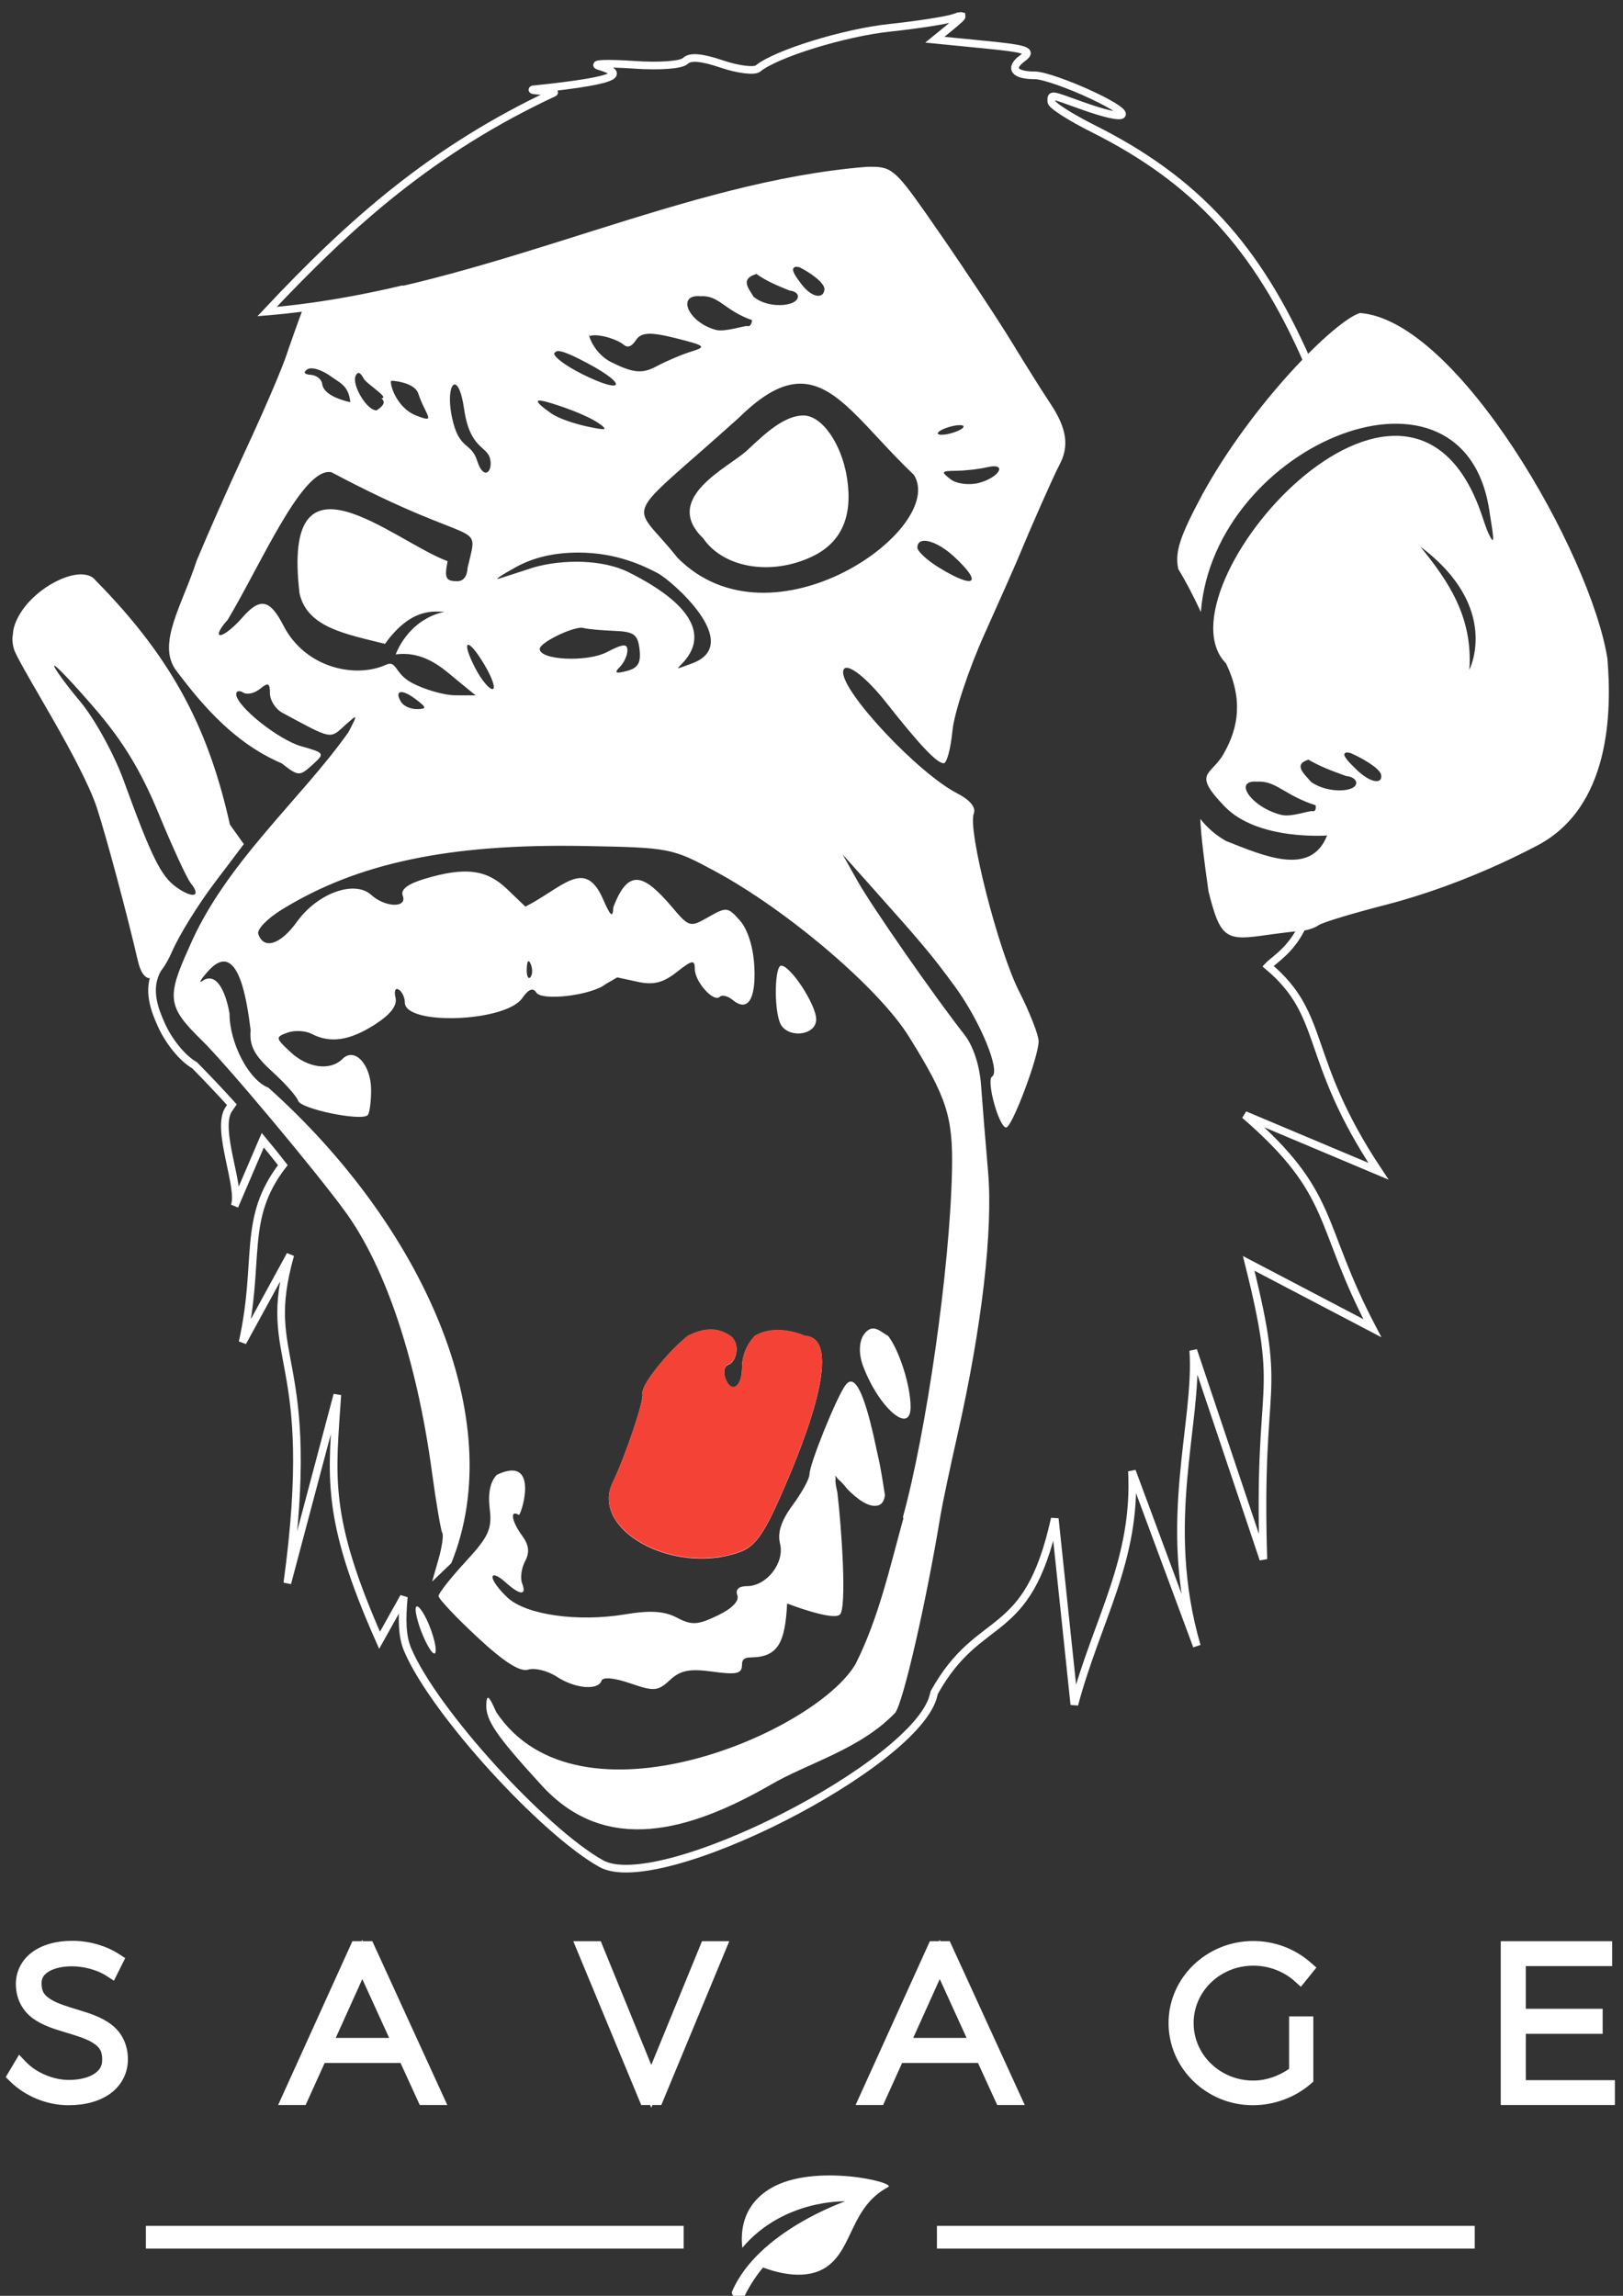 <?xml version="1.0" encoding="UTF-8" standalone="no"?>
<!-- Created with Inkscape (http://www.inkscape.org/) -->

<svg
   xmlns:dc="http://purl.org/dc/elements/1.1/"
   xmlns:cc="http://creativecommons.org/ns#"
   xmlns:rdf="http://www.w3.org/1999/02/22-rdf-syntax-ns#"
   xmlns:svg="http://www.w3.org/2000/svg"
   xmlns="http://www.w3.org/2000/svg"
   xmlns:sodipodi="http://sodipodi.sourceforge.net/DTD/sodipodi-0.dtd"
   xmlns:inkscape="http://www.inkscape.org/namespaces/inkscape"
   width="210mm"
   height="297mm"
   viewBox="0 0 210 297"
   version="1.1"
   id="svg8544"
   inkscape:version="0.92.0 r15299"
   sodipodi:docname="dark.svg">
  <rect x="0" y="0" width="210" height="297" fill="#333333" stroke="none"/>
  <defs
     id="defs8538" />
  <sodipodi:namedview
     id="base"
     pagecolor="#ffffff"
     bordercolor="#666666"
     borderopacity="1.0"
     inkscape:pageopacity="0.0"
     inkscape:pageshadow="2"
     inkscape:zoom="11.240286"
     inkscape:cx="394.67546"
     inkscape:cy="357.94173"
     inkscape:document-units="mm"
     inkscape:current-layer="g8536"
     showgrid="false"
     inkscape:window-width="1893"
     inkscape:window-height="1052"
     inkscape:window-x="27"
     inkscape:window-y="0"
     inkscape:window-maximized="1" />
  <g
     inkscape:label="Calque 1"
     inkscape:groupmode="layer"
     id="layer1">
    <g
       id="g13069"
       transform="matrix(1.025,0,0,1.025,-2.893,-1.278)">
      <g
         style="fill:#ffffff"
         transform="matrix(0.545,0,0,0.545,381.315,-941.332)"
         id="g8507">
        <path
           inkscape:connector-curvature="0"
           id="path8198-3"
           d="m -610.581,2178.73 -0.144,0.318 h -2.134 l -17.202,37.932 h 6.373 l 4.401,-9.73 h 17.582 l 4.449,9.73 h 1.206 5.173 l -17.366,-37.932 h -2.191 z m 133.751,0 -0.144,0.318 h -2.131 l -17.202,37.932 h 6.371 l 4.401,-9.73 h 17.582 l 4.449,9.73 h 1.206 5.173 l -17.364,-37.932 h -2.194 z m -200.856,0.22 c -3.668,0 -6.863,0.849 -9.248,2.559 -2.385,1.711 -3.875,4.395 -3.875,7.434 0,3.591 1.659,6.293 3.903,7.946 2.244,1.653 4.941,2.472 7.468,3.233 2.528,0.761 4.902,1.472 6.417,2.432 1.515,0.96 2.231,1.833 2.211,3.925 v 0.01 0.01 c 0,1.417 -0.542,2.376 -1.794,3.225 -1.252,0.85 -3.3,1.45 -5.963,1.45 -3.46,0 -7.424,-1.616 -9.798,-4.073 l -1.708,-1.766 -3.083,5.185 1.05,1.032 c 3.372,3.317 8.392,5.479 13.491,5.479 3.869,0 7.23,-0.914 9.724,-2.733 2.492,-1.818 4.03,-4.641 4.033,-7.84 0.026,-3.647 -1.589,-6.404 -3.819,-8.112 -2.232,-1.71 -4.934,-2.565 -7.47,-3.341 -2.536,-0.776 -4.927,-1.481 -6.463,-2.425 -1.536,-0.944 -2.246,-1.779 -2.246,-3.779 0,-1.168 0.444,-1.937 1.582,-2.673 1.138,-0.736 3.034,-1.27 5.489,-1.27 2.579,0 5.793,0.798 7.92,2.189 l 1.764,1.152 0.944,-1.884 1.676,-3.353 -1.4,-0.916 c -2.928,-1.915 -6.929,-3.093 -10.806,-3.093 z m 273.494,0.05 c -10.755,0 -19.626,8.453 -19.626,18.99 0,10.53 8.81,19.04 19.528,19.04 5.018,0 9.817,-1.86 13.351,-4.905 l 0.652,-0.562 v -15.107 h -5.611 v 12.137 c -2.36,1.65 -5.252,2.725 -8.294,2.725 -7.672,0 -13.819,-5.967 -13.819,-13.329 0,-7.308 6.147,-13.281 13.819,-13.281 3.645,0 7.073,1.355 9.554,3.579 l 1.472,1.32 3.593,-4.457 -1.354,-1.188 c -3.516,-3.083 -8.203,-4.963 -13.265,-4.963 z m -157.505,0.048 1.076,2.597 14.661,35.334 h 2.065 l 0.26,0.636 0.26,-0.636 h 2.071 l 15.738,-37.932 h -6.319 l -11.745,28.652 -11.699,-28.652 z m 214.819,0 v 1.878 36.054 h 26.442 v -5.759 h -20.633 v -10.72 h 17.798 v -5.807 h -17.798 v -9.888 h 19.998 v -5.759 z m -129.933,8.766 6.215,13.629 h -12.365 z m -133.751,0 6.215,13.627 h -12.365 z m -56.494,18.682 v 0.016 -0.01 -0.01 z"
           style="color:#000000;font-style:normal;font-variant:normal;font-weight:300;font-stretch:normal;font-size:47.762px;line-height:125%;font-family:Montserrat;-inkscape-font-specification:'Montserrat Light';text-indent:0;text-align:start;text-decoration:none;text-decoration-line:none;text-decoration-style:solid;text-decoration-color:#000000;letter-spacing:0px;word-spacing:0px;text-transform:none;writing-mode:lr-tb;direction:ltr;baseline-shift:baseline;text-anchor:start;white-space:normal;clip-rule:nonzero;display:inline;overflow:visible;visibility:visible;opacity:1;isolation:auto;mix-blend-mode:normal;color-interpolation:sRGB;color-interpolation-filters:linearRGB;solid-color:#000000;solid-opacity:1;fill:#ffffff;fill-opacity:1;fill-rule:nonzero;stroke:none;stroke-width:3.754;stroke-linecap:butt;stroke-linejoin:miter;stroke-miterlimit:4;stroke-dasharray:none;stroke-dashoffset:0;stroke-opacity:1;color-rendering:auto;image-rendering:auto;shape-rendering:auto;text-rendering:auto;enable-background:accumulate"
           inkscape:export-xdpi="75.5616"
           inkscape:export-ydpi="75.5616"
           sodipodi:nodetypes="ccccccccccccccccccccccccccccscssccscsccccscccccscscccccccssscccccsssccccsccccccccccccccccccccccccccccccccccccccc" />
        <path
           inkscape:connector-curvature="0"
           d="m -515.843,2236.195 c -7.39,4.288 -6.966,11.272 -6.711,13.856 9.545,-11.307 23.822,-10.758 23.822,-10.758 0,0 -20.238,6.942 -26.182,20.863 -0.469,1.099 2.203,2.528 2.812,1.229 1.82,-3.871 4.356,-6.775 4.356,-6.775 3.742,1.392 10.215,3.024 14.803,-0.204 6.094,-4.289 5.471,-13.796 14.171,-18.425 2.032,-1.081 -17.052,-5.6 -27.071,0.214 z"
           id="path2"
           style="fill:#ffffff;fill-opacity:1;stroke-width:0.387"
           inkscape:export-xdpi="75"
           inkscape:export-ydpi="75" />
        <rect
           style="color:#000000;clip-rule:nonzero;display:inline;overflow:visible;visibility:visible;opacity:1;isolation:auto;mix-blend-mode:normal;color-interpolation:sRGB;color-interpolation-filters:linearRGB;solid-color:#000000;solid-opacity:1;fill:#ffffff;fill-opacity:1;fill-rule:nonzero;stroke:none;stroke-width:6.163;stroke-linecap:butt;stroke-linejoin:miter;stroke-miterlimit:4;stroke-dasharray:none;stroke-dashoffset:0;stroke-opacity:1;color-rendering:auto;image-rendering:auto;shape-rendering:auto;text-rendering:auto;enable-background:accumulate"
           id="rect8483"
           width="124.565"
           height="5.273"
           x="-660.69"
           y="2244.959"
           inkscape:export-xdpi="75"
           inkscape:export-ydpi="75" />
        <rect
           y="2244.959"
           x="-477.466"
           height="5.273"
           width="124.565"
           id="rect8487"
           style="color:#000000;clip-rule:nonzero;display:inline;overflow:visible;visibility:visible;opacity:1;isolation:auto;mix-blend-mode:normal;color-interpolation:sRGB;color-interpolation-filters:linearRGB;solid-color:#000000;solid-opacity:1;fill:#ffffff;fill-opacity:1;fill-rule:nonzero;stroke:none;stroke-width:6.163;stroke-linecap:butt;stroke-linejoin:miter;stroke-miterlimit:4;stroke-dasharray:none;stroke-dashoffset:0;stroke-opacity:1;color-rendering:auto;image-rendering:auto;shape-rendering:auto;text-rendering:auto;enable-background:accumulate"
           inkscape:export-xdpi="75"
           inkscape:export-ydpi="75" />
      </g>
      <g
         id="g8536"
         transform="matrix(0.545,0,0,0.545,323.689,-1425.065)">
        <path
           style="fill:#ffffff;fill-rule:evenodd;stroke:none;stroke-width:0.938px;stroke-linecap:butt;stroke-linejoin:miter;stroke-opacity:1"
           d="m -385.948,2655.723 c -0.616,-0.024 -1.293,-0.013 -2.064,0 -42.229,3.37 -84.106,25.782 -130.148,31.769 -1.356,3.496 -3.802,10.525 -3.802,10.525 -0.56,1.97 -3.333,9.227 -10.916,25.535 -2.996,6.443 -7.649,16.989 -10.344,23.432 -3.215,10.042 -9.357,19.289 -4.69,25.409 6.354,8.466 13.768,16.928 24.42,21.468 3.833,3.015 4.138,3.027 7.062,0.386 2.992,-2.702 2.935,-2.793 -2.492,-4.327 -5.359,-1.516 -15.112,-9.319 -15.112,-12.094 0,-0.749 0.736,-0.904 1.633,-0.35 0.896,0.554 2.658,0.157 3.909,-0.881 1.855,-1.539 2.272,-1.348 2.272,1.053 0,1.62 1.285,3.642 2.855,4.49 11.533,6.23 10.997,6.112 14.381,3.049 3.175,-2.873 3.183,-2.859 0.945,1.456 -11.031,15.618 -28.682,30.434 -36.987,50.032 -5.189,11.444 -4.885,13.6 2.994,21.297 5.764,5.632 26.489,30.391 33.32,39.802 9.328,12.853 16.515,34.443 19.988,60.024 0.988,7.278 2.076,13.676 2.413,14.222 0.338,0.546 -0.053,3.321 -0.868,6.163 l -1.481,5.165 4.448,-4.263 c 13.612,-33.553 -6.938,-78.404 -42.358,-110.112 -4.52,-1.719 -9.016,-10.294 -9.016,-17.188 -0.579,-3.448 -2.376,-9.502 -5.865,-7.813 -1.503,1.153 -1.049,0.206 1.009,-2.104 6.747,-7.384 8.826,6.425 9.739,13.72 -0.299,3.687 0.816,5.84 5.006,9.653 2.964,2.697 5.671,5.743 6.015,6.775 0.632,1.896 14.632,4.781 16.097,3.316 0.435,-0.436 0.796,-3.05 0.796,-5.808 0,-5.894 -3.809,-10.036 -6.632,-7.213 -2.826,2.826 -8.05,2.137 -12.057,-1.597 -3.48,-3.243 -3.512,-3.462 -0.683,-4.49 1.636,-0.594 4.156,-0.466 5.603,0.286 4.308,2.237 8.8,1.577 14.614,-2.148 3.679,-2.357 5.258,-4.416 4.805,-6.251 -0.372,-1.504 -0.034,-2.344 0.745,-1.862 0.779,0.481 1.412,1.824 1.412,2.986 0,5.398 23.303,4.559 27.182,-0.98 1.474,-2.105 2.524,-2.532 3.274,-1.318 1.259,2.037 12.834,0.645 16.018,-1.926 l 2.736,-1.582 4.783,1.036 c 3.601,0.78 5.828,0.219 8.981,-2.261 3.594,-2.827 4.197,-2.932 4.197,-0.731 0,2.978 4.376,7.859 5.784,6.451 0.524,-0.524 1.871,-0.195 2.986,0.731 3.469,2.879 5.406,-0.099 5.019,-7.696 -0.227,-4.47 -1.505,-8.594 -3.307,-10.657 -2.79,-3.194 -3.164,-3.239 -7.324,-0.851 -4.292,2.463 -4.47,2.406 -8.624,-2.53 -6.233,-7.221 -9.88,-9.044 -13.412,0.275 -0.099,2.597 -0.646,2.12 -2.483,-2.122 -4.216,-9.296 -9.148,-2.534 -17.875,1.972 l -4.29,-4.112 c -4.715,-4.518 -9.709,-5.127 -19.034,-2.333 -3.943,1.181 -5.636,2.478 -5.09,3.902 1.111,2.897 -4.032,2.778 -7.284,-0.165 -3.891,-3.521 -12.442,-0.435 -17.223,6.215 -3.821,5.314 -7.717,6.532 -8.958,2.807 -0.342,-1.028 2.065,-3.528 5.343,-5.557 17.523,-10.849 38.857,-15.358 69.998,-14.8 19.928,0.357 20.495,0.463 30.441,5.828 16.81,9.068 37.919,27.067 44.907,38.284 8.86,14.222 10.266,18.613 9.99,31.223 -0.5,22.856 -6.003,60.609 -11.358,80.052 l 0.115,0.286 c -3.168,11.428 -5.711,23.054 -11.065,33.715 -9.155,15.873 -64.297,39.669 -83.253,11.177 -1.683,-3.843 -2.201,-4.239 -2.3,-1.762 -0.146,3.677 2.309,7.258 12.982,18.913 14.772,15.976 34.069,10.525 53.002,-0.388 8.634,-5.015 20.677,-8.16 28.727,-16.604 1.846,-2.338 7.201,-25.678 10.492,-45.723 0.423,-2.577 2.208,-11.017 3.959,-18.748 5.64,-24.906 8.237,-47.336 7.055,-60.917 -0.598,-6.872 -1.327,-15.848 -1.619,-19.951 -0.327,-4.596 -1.813,-9.094 -3.867,-11.715 -7.073,-9.023 -21.346,-29.535 -24.705,-35.499 l -3.516,-6.244 6.273,7.026 c 12.383,13.869 14.367,16.241 19.713,23.523 5.861,7.984 10.691,19.652 8.657,20.909 -1.417,0.876 1.598,11.801 3.257,11.801 1.362,0 7.549,-16.43 7.52,-19.979 -0.011,-1.471 -2.053,-6.68 -4.541,-11.585 -4.832,-9.527 -11.923,-37.352 -10.477,-41.12 0.557,-1.452 -0.855,-3.16 -3.937,-4.753 -8.93,-4.618 -26.323,-23.094 -26.323,-27.964 0,-2.904 4.805,0.444 9.904,6.909 7.914,10.033 11.803,14.143 13.39,14.143 0.716,0 1.624,-3.37 2.02,-7.491 0.396,-4.121 3.706,-14.134 7.354,-22.255 3.648,-8.121 7.213,-16.177 7.927,-17.895 3.372,-8.123 8.197,-19.009 9.505,-21.454 2.313,-4.326 1.708,-8.479 -2.064,-14.15 -1.933,-2.907 -5.973,-9.335 -8.979,-14.28 -3.007,-4.946 -10.4,-16.124 -16.428,-24.847 -9.498,-13.74 -10.814,-15.577 -15.123,-15.742 z m -18.508,23.139 c 0.057,0 0.118,0 0.183,0.011 v 0.01 c 0.23,0.033 0.522,0.01 0.806,0.146 1.988,0.976 5.807,3.49 5.674,5.087 -0.183,2.207 -2.835,2.031 -5.308,-1.203 -1.289,-1.685 -2.406,-3.285 -1.783,-3.812 0.118,-0.102 0.256,-0.207 0.428,-0.231 z m -9.08,1.672 v 0 c 2.329,1.662 4.805,2.677 7.67,3.843 1.003,0.082 1.997,0.585 1.926,1.441 -0.193,2.322 -7.02,2.809 -10.267,-0.029 -1.14,-1.925 -3.201,-4.107 0.67,-5.257 z m -13.973,5.138 c 0.283,-0.02 0.598,-0.02 0.945,0.01 4.441,-0.259 5.383,3.166 12.001,5.546 -0.069,0.834 -0.45,1.55 -1.082,1.377 -0.632,-0.169 -5.193,1.447 -7.3,0.875 -6.026,-1.632 -8.816,-7.463 -4.563,-7.806 z m 153.757,3.896 c -5.853,1.809 -24.898,20.897 -36.484,41.984 -5.289,9.885 -6.399,13.316 -5.607,17.28 1.796,2.973 3.59,6.399 5.242,9.983 3.032,-39.115 61.609,-63.102 66.932,-22.718 0.221,1.676 1.33,7.308 0.379,5.804 -0.951,-1.504 -1.611,-3.698 -2.201,-5.444 -17.117,-50.687 -76.051,17.39 -59.266,34.274 3.886,8.162 3.004,14.705 -0.613,20.997 -2.914,5.067 -7.376,4.175 0.295,12.131 7.671,7.955 23.714,6.704 23.714,6.704 -3.769,9.606 -14.627,4.728 -23.43,1.271 -2.358,-1.331 -4.402,-3.144 -5.942,-5.103 0.199,4.24 0.885,9.607 1.906,16.805 2.603,10.356 3.875,11.428 12.153,10.256 3.9,-0.552 8.15,-1.071 9.439,-1.155 1.289,-0.085 3.043,-0.669 3.902,-1.294 0.859,-0.625 7.885,-2.755 15.617,-4.733 11.259,-2.92 23.587,-7.713 34.717,-13.555 17.43,-8.874 17.563,-31.421 16.564,-43.475 -3.861,-24.294 -34.635,-78.355 -57.318,-80.01 z m -164.844,4.814 c 1.404,-0.065 3.385,0.272 6.301,1.002 6.952,1.741 7.261,1.999 3.673,3.111 -2.155,0.663 -5.774,2.196 -8.035,3.408 -3.294,1.765 -5.352,1.592 -10.384,-0.881 -4.954,-2.435 -5.712,-7.979 -5.14,-6.094 0.602,-0.256 1.621,-0.286 3.1,0.01 1.8,0.358 3.923,1.224 4.713,1.921 0.982,0.865 1.914,0.528 2.957,-1.053 0.586,-0.888 1.411,-1.353 2.814,-1.417 z m -20.645,4.008 c 1.365,0.149 4.119,1.501 6.751,2.908 9.312,4.976 8.133,7.166 -1.324,2.463 -3.99,-1.984 -6.932,-4.212 -6.539,-4.947 0.053,-0.079 0.218,-0.057 0.287,-0.187 0.06,-0.113 0.177,-0.184 0.33,-0.222 0.134,-0.031 0.299,-0.036 0.494,-0.015 z m -57.371,3.994 c 1.168,0 2.899,0.706 4.567,1.904 2.206,1.578 4.03,2.15 4.444,5.94 -4.042,-0.938 -6.288,-2.394 -6.528,-4.257 -0.137,-1.072 -1.344,-2.012 -2.677,-2.091 -1.475,-0.087 -1.776,-0.581 -0.765,-1.26 0.239,-0.16 0.57,-0.237 0.959,-0.236 z m 10.831,1.082 c 0.073,-0.012 0.148,-0.01 0.225,0.022 0.309,0.106 0.655,0.526 1.038,1.26 0.631,1.208 6.187,4.603 4.111,4.534 h -0.002 c 0.651,0.695 1.081,1.372 -1.062,2.811 -2.167,0.279 -5.864,-5.86 -4.902,-7.981 0.177,-0.391 0.374,-0.607 0.591,-0.645 z m 7.705,1.805 c 0.6,-0.034 5.16,0.418 6.147,2.772 1.721,5.262 4.524,7.208 -0.394,5.283 -4.918,-1.926 -6.353,-8.021 -5.753,-8.055 z m 94.611,0.666 c 8.77,-0.081 15.265,10.564 26.404,21.125 7.745,12.366 -32.83,41.374 -54.783,19.162 -10.844,-13.724 -13.613,-7.303 14.359,-32.51 5.579,-5.485 10.034,-7.739 14.02,-7.777 z m -80.021,0.187 c 0.716,-0.094 1.641,1.56 2.234,5.658 1.353,9.366 5.306,8.487 6.019,11.554 0.713,3.067 -1.53,5.088 -2.966,0.514 -1.436,-4.574 -4.247,-2.342 -5.87,-10.186 -0.913,-4.412 -0.337,-7.42 0.584,-7.54 z m 19.622,3.726 c 0.18,-0.011 0.437,0.016 0.76,0.077 0.215,0.041 0.446,0.082 0.712,0.154 3.195,0.85 9.559,3.096 12.347,5.043 2.247,1.569 1.724,1.67 -2.534,0.762 -3.002,-0.64 -6.765,-1.844 -8.544,-3.106 -1.779,-1.262 -3.121,-2.335 -3.043,-2.776 0.017,-0.093 0.122,-0.143 0.302,-0.154 z m 61.022,3.448 c -4.416,0.154 -8.687,4.169 -12.854,8.086 -4.167,3.917 -19.918,10.981 -10.181,20.358 4.724,6.894 15.767,8.744 25.256,4.219 6.748,-3.218 9.435,-9.231 8.079,-18.091 -1.228,-8.027 -5.884,-14.725 -10.3,-14.572 z m 36.442,2.238 c 0.811,0.01 1.094,0.27 0.612,0.698 -0.643,0.57 -2.409,1.224 -3.926,1.456 -1.517,0.231 -2.232,-0.048 -1.589,-0.617 0.643,-0.57 2.409,-1.223 3.926,-1.454 0.379,-0.058 0.707,-0.082 0.978,-0.082 z m 7.778,9.529 c 2.775,-0.082 0.881,2.703 -3.345,3.838 -2.257,0.607 -5.222,0.24 -6.588,-0.817 -1.158,-0.895 -1.713,-1.375 -1.531,-1.639 0.182,-0.263 1.1,-0.317 2.893,-0.339 2.117,-0.028 5.311,-0.396 7.09,-0.822 0.593,-0.142 1.085,-0.211 1.481,-0.222 z m -153.999,1.322 c 0.213,-0.01 0.426,0.012 0.634,0.053 34.921,18.55 34.249,10.36 31.536,22.17 0,0 0.013,3.071 -2.371,3.071 -2.683,0 -3.031,-0.72 -2.249,-4.633 -12.695,-4.713 -38.568,-28.405 -34.294,7.469 1.803,7.879 10.58,9.368 19.792,11.675 6.34,-8.854 11.839,-7.328 13.857,-7.456 -8.676,1.868 -11.371,9.902 -11.371,9.902 6.68,-0.889 11.14,3.449 13.821,5.645 l 4.689,3.838 -4.689,-0.017 c -2.577,0 -7.112,-1.302 -10.084,-2.884 -4.111,-2.189 -3.438,-5.361 -6.074,-4.16 -6.845,3.118 -18.545,0.874 -23.674,-9.11 -3.153,-6.138 -5.424,-6.562 -9.573,-1.791 -1.917,2.204 -4.18,4.008 -5.034,4.008 -0.854,0 -0.099,-1.583 1.681,-3.516 7.55,-12.605 16.781,-34.116 23.401,-34.266 z m 137.966,15.936 c 1.65,-0.026 4.334,1.293 6.903,3.673 6.719,6.226 4.848,7.624 -3.439,2.571 -2.792,-1.702 -5.076,-3.812 -5.076,-4.684 0,-1.046 0.621,-1.534 1.611,-1.56 z m 114.866,1.324 c 18.83,14.079 11.373,28.561 11.373,28.561 0.873,-12.244 -4.905,-20.604 -11.373,-28.561 z m -194.919,1.405 c 8.797,10e-5 15.097,3.089 18.303,4.768 3.207,1.679 20.148,16.424 7.936,20.905 -12.213,4.481 16.708,-5.423 -14.678,-21.121 -6.061,-3.032 -15.273,-3.003 -21.881,-1.15 -3.157,1.032 -6.794,2.21 -8.082,2.62 -1.289,0.41 0.432,-0.775 3.823,-2.637 4.17,-2.289 8.89,-3.386 14.579,-3.386 z m -115.41,5.048 c -5.377,0.098 -13.989,6.018 -15.52,12.777 l -0.238,1.978 c -0.009,0.98 0.144,1.966 0.493,2.946 2.567,5.788 15.349,25.416 19.043,36.251 2.291,7.049 7.002,24.635 9.511,35.482 1.44,6.228 4.721,5.268 8.055,-2.349 1.598,-3.651 5.961,-10.681 9.703,-15.626 l 6.802,-8.994 -3.221,-4.524 c -4.686,-20.827 -12.311,-37.485 -31.051,-56.479 -0.767,-1.041 -2.039,-1.489 -3.576,-1.461 z m 116.091,12.358 c 0.17,0.01 0.32,0.023 0.443,0.06 0.859,0.249 4.019,0.54 7.026,0.659 4.671,0.179 5.538,0.808 5.944,4.303 0.361,3.115 -0.343,4.308 -2.957,4.991 -2.577,0.674 -2.987,0.452 -1.646,-0.89 0.983,-0.983 1.789,-2.724 1.789,-3.864 0,-1.637 -0.994,-1.556 -4.733,0.377 -4.632,2.396 -15.577,1.88 -15.577,-0.731 0,-1.33 6.257,-4.485 9.146,-4.869 v -0.015 c 0.206,-0.013 0.396,-0.023 0.566,-0.023 z m -26.338,3.962 c 0.491,-0.159 1.917,1.372 3.887,4.711 1.799,3.043 2.606,5.535 1.798,5.535 -0.808,0 -2.601,-2.175 -3.975,-4.832 -1.761,-3.406 -2.201,-5.252 -1.71,-5.414 z m -95.79,4.812 c 0.476,0.027 4.438,4.207 9.212,9.739 6.676,7.738 10.862,14.618 15.009,24.684 3.163,7.678 6.483,14.86 7.37,15.954 2.5,3.085 0.58,3.675 -3.245,0.996 -3.622,-2.537 -5.816,-6.956 -12.325,-24.857 -2.187,-6.014 -6.692,-14.197 -10.018,-18.182 -3.326,-3.985 -6.05,-7.712 -6.05,-8.286 0,-0.036 0.015,-0.049 0.046,-0.05 z m 80.409,6.128 c 0.688,0.023 1.824,0.549 3.228,1.611 2.642,2 2.685,2.285 0.366,2.329 -1.453,0.027 -3.103,-0.703 -3.669,-1.619 -0.85,-1.377 -0.829,-2.159 -0.192,-2.3 0.08,-0.021 0.169,-0.021 0.267,-0.021 z m 218.842,13.984 c 0.056,0 0.118,0 0.187,0.01 v 0.011 c 0.24,0.032 0.528,0.01 0.85,0.143 2.257,0.962 6.758,3.443 7.026,5.021 0.37,2.18 -2.358,2.01 -5.674,-1.183 -1.728,-1.664 -3.262,-3.247 -2.765,-3.768 0.093,-0.101 0.207,-0.203 0.375,-0.227 z m -8.773,1.661 c 2.775,1.64 5.536,2.642 8.729,3.792 1.035,0.081 2.169,0.575 2.313,1.421 0.39,2.296 -6.396,2.783 -10.395,-0.019 -1.638,-1.901 -4.274,-4.055 -0.646,-5.195 z m -11.083,5.09 v 0 c 3.875,0.166 5.897,3.276 12.737,5.475 0.14,0.825 -0.066,1.531 -0.749,1.361 -0.683,-0.167 -4.89,1.434 -7.167,0.872 -6.942,-1.713 -11.36,-8.149 -5.621,-7.7 0.277,-0.02 0.542,-0.022 0.8,-0.011 z m -169.536,41.589 c 0.142,0.022 0.315,0.263 0.502,0.731 0.451,1.127 0.396,2.474 -0.123,2.994 -0.519,0.518 -0.89,-0.402 -0.822,-2.049 0.047,-1.137 0.207,-1.712 0.443,-1.675 z m 58.493,1.024 c -1.477,0 -1.711,9.53 -0.322,13.149 1.458,3.799 8.427,3.205 8.427,-0.718 0,-3.345 -5.924,-12.431 -8.104,-12.431 z m 21.231,84.027 c -0.731,0.024 -1.487,0.476 -2.298,1.714 -0.88,1.639 -1.015,4.242 0.064,7.081 3.675,9.666 10.972,15.917 10.972,9.395 0,-5.103 -2.711,-13.302 -5.208,-16.476 -1.174,-0.616 -2.313,-1.755 -3.53,-1.714 z m -37.408,0.262 c -0.204,0 -0.406,-7e-4 -0.61,0.011 -1.626,0.094 -3.231,0.666 -4.819,1.437 -4.4,3.43 -10.96,11.435 -10.519,13.4 0.362,1.617 -3.915,14.348 -6.91,20.561 -5.281,10.95 14.034,21.582 29.334,16.146 3.6,-1.279 5.574,-3.972 9.609,-13.118 3.686,-8.374 15.776,-36.454 5.533,-36.989 -0.129,-0.055 -6.42,-2.952 -11.528,0 -1.772,1.842 -2.992,4.44 -2.992,7.456 0,4.415 -2.47,6.024 -3.825,2.492 -0.569,-1.482 -0.293,-2.933 0.615,-3.235 2.016,-0.672 2.903,-5.066 0.472,-6.713 -1.483,-1.005 -2.931,-1.422 -4.36,-1.448 z m 32.452,12.041 c -0.463,-0.064 -0.914,0.199 -1.359,0.782 -2.044,2.682 -8.372,18.332 -8.372,20.709 0,1.007 -1.746,4.195 -3.875,7.081 -2.67,3.619 -3.578,6.399 -2.935,8.959 1.11,4.42 -3.104,9.833 -7.656,9.833 -1.925,0 -2.749,0.782 -2.236,2.119 0.503,1.312 -1.248,3.1 -4.596,4.697 -4.635,2.21 -5.975,2.276 -9.401,0.481 -2.925,-1.533 -6.152,-1.735 -12.032,-0.76 -10.943,1.815 -22.844,0.126 -27.169,-3.853 -1.933,-1.778 -3.517,-3.918 -3.517,-4.761 0,-0.843 1.287,-0.369 2.858,1.053 3.506,3.172 5.139,3.321 4.005,0.364 -0.469,-1.222 -0.16,-3.517 0.687,-5.099 1.096,-2.048 0.907,-3.745 -0.659,-5.887 -2.499,-3.417 -2.923,-6.173 -0.745,-4.827 0.919,-1.116 4.491,-13.91 -5.134,-9.307 -1.516,1.516 -2.097,4.266 -1.655,7.826 0.583,4.701 -0.22,6.468 -5.585,12.288 -3.446,3.738 -6.266,7.316 -6.266,7.956 0,0.639 4.04,4.923 8.979,9.523 6.176,5.751 9.864,8.104 11.796,7.52 1.546,-0.467 4.505,0.266 6.581,1.626 4.226,2.769 9.598,3.26 10.389,0.952 0.317,-0.922 2.929,-0.69 6.652,0.593 5.528,1.905 6.417,1.83 9.203,-0.765 2.42,-2.255 4.558,-2.67 9.89,-1.939 5.587,0.766 6.795,0.483 6.795,-1.577 0,-1.442 0.803,-1.701 2.084,-1.712 6.183,-0.105 7.909,-3.242 8.37,-12.49 0,0 10.278,3.988 12.156,2.624 1.78,-1.182 0.423,-20.587 -0.524,-28.403 -0.365,-1.516 -0.533,-2.668 -0.386,-3.065 -0.015,-0.1 -0.101,-0.785 -0.101,-0.785 0,0 0.383,0.477 0.743,0.915 0.48,0.336 1.187,1.109 2.064,2.221 2.112,2.131 4.946,4.422 7.176,3.759 0.924,-0.275 1.37,-1.169 1.531,-2.357 -0.363,-2.245 -0.623,-4.116 -1.208,-7.203 -0.237,-1.248 -0.463,-2.055 -0.696,-3.181 -0.027,-0.076 -0.143,-0.438 -0.143,-0.438 l 0.114,0.287 c -2.081,-10.009 -4.028,-15.515 -5.823,-15.762 z m -100.633,52.053 c -1.088,1e-4 0.783,6.345 2.858,9.703 1.871,3.028 2.002,0.032 0.207,-4.724 -1.033,-2.736 -2.416,-4.979 -3.065,-4.979 z"
           id="path8482"
           inkscape:connector-curvature="0"
           sodipodi:nodetypes="ccccccccccsccsccccccsccccccccccccscccccccsccccccscccccccccccccccsccccccccccccccccccccccscsccscscccccccccccccccccccccccccccccccccccccccccccccccccccccccccccccccccccccccccccccccccccccccccccccccccccccccccccccccccccccccccccccccccsccccccccccccscccccscccccccccccccccccccsccccccccccccscccccsccccccccccccccccccccccccccccccccccccccccccccscsscccscccccccccccscsccccsccscccccsccccccccscccccccsccccccccscccccccccccccccccccccc" />
        <path
           style="fill:#f44336;fill-opacity:1;fill-rule:evenodd;stroke:none;stroke-width:1px;stroke-linecap:butt;stroke-linejoin:miter;stroke-opacity:1"
           d="m -423.973,2924.918 c -0.204,0 -0.408,-7e-4 -0.612,0.011 -1.626,0.094 -3.231,0.666 -4.819,1.437 -4.4,3.43 -10.96,11.435 -10.519,13.4 0.362,1.617 -3.915,14.348 -6.91,20.561 -5.281,10.95 14.034,21.582 29.334,16.146 3.599,-1.279 5.574,-3.972 9.609,-13.118 3.686,-8.374 15.777,-36.454 5.535,-36.989 -0.129,-0.055 -6.422,-2.952 -11.53,0 -1.772,1.842 -2.992,4.441 -2.992,7.456 0,4.416 -2.47,6.024 -3.825,2.492 -0.569,-1.482 -0.293,-2.933 0.615,-3.235 2.016,-0.672 2.905,-5.066 0.474,-6.713 -1.483,-1.005 -2.931,-1.422 -4.36,-1.448 z"
           id="path8685"
           inkscape:connector-curvature="0"
           sodipodi:nodetypes="cccccccccscccc" />
        <path
           style="fill:none;fill-opacity:1;fill-rule:evenodd;stroke:#ffffff;stroke-width:1.772;stroke-linecap:butt;stroke-linejoin:miter;stroke-miterlimit:4;stroke-dasharray:none;stroke-opacity:1"
           d="m -552.321,2841.654 c -2.515,4.523 -0.555,9.413 0.892,12.645 1.76,3.978 4.949,7.885 7.742,9.475 3.066,3.104 5.934,6.146 8.648,9.139 l -0.717,1.035 c -3.146,4.566 3.021,18.305 1.332,22.436 l 6.545,-15.252 c 1.623,1.949 3.165,3.872 4.644,5.771 -9.592,12.438 -5.067,21.796 -9.32,41.018 l 11.053,-20.23 c -7.165,25.276 6.665,22.283 -0.697,76.022 l 11.584,-43.615 c -1.233,18.9 -3.013,28 9.783,56.842 l 5.623,-10.047 c -0.46,5.023 -0.474,9.113 0.926,12.318 6.147,14.38 31.365,41.921 44.777,49.447 13.412,7.528 73.417,-23.053 77.016,-39.074 0.038,-0.171 0.075,-0.328 0.113,-0.498 10.641,-19.145 21.517,-11.198 27.941,-40.311 l 4.531,43.053 c 5.276,-19.743 14.4,-33.402 13.342,-54.053 l 15.031,40.496 c -8.367,-28.74 0.348,-51.592 -0.824,-68.451 l 16.234,48.35 c -1.366,-43.477 4.847,-35.719 -3.402,-68.516 l 28.652,15.018 c -12.852,-24.453 -8.274,-30.973 -29.568,-49.391 l 30.978,13.041 c -17.583,-26.428 -11.777,-35.908 -25.584,-47.5 1.383,-1.49 5.458,-3.727 8.073,-9.507 m 1.095,-130.396 c -11.687,-26.757 -26.051,-42.197 -49.598,-54.002 -5.369,-2.679 -9.76,-5.501 -9.76,-6.279 0,-1.752 -0.439,-1.81 7.031,0.881 11.109,4.002 12.779,2.521 2.592,-2.299 -5.447,-2.576 -11.477,-4.684 -13.404,-4.684 -4.863,0 -6.048,-1.667 -2.844,-4.01 2.301,-1.683 0.996,-2.139 -8.828,-3.107 l -11.529,-1.139 3.73,-3.045 c 1.98,-1.618 2.755,-2.344 2.412,-2.441 v -0.014 c -0.052,-0.014 -0.128,-0.014 -0.229,0 v 4e-4 c -0.303,0.041 -0.829,0.2 -1.576,0.451 -1.718,0.578 -8.395,1.611 -14.838,2.299 -10.502,1.121 -26.297,6.004 -30.455,9.416 -0.861,0.706 -4.645,0.237 -8.4,-1.039 -4.672,-1.586 -7.33,-1.807 -8.428,-0.709 -0.93,0.93 -5.941,1.303 -11.916,0.889 -5.671,-0.393 -9.431,-0.296 -8.357,0.207 5.414,1.651 7.391,3.193 -15.059,5.5 -0.923,0.416 5.774,0.351 4.869,0.773 -27.991,13.066 -47.107,30.094 -66.418,50.669 10.77,-0.887 21.302,-2.77 31.652,-5.209"
           id="path8844"
           inkscape:connector-curvature="0"
           sodipodi:nodetypes="ccccccccccccccccccccccccccccccccsccsccccccccccccccccccc" />
      </g>
    </g>
  </g>
</svg>
